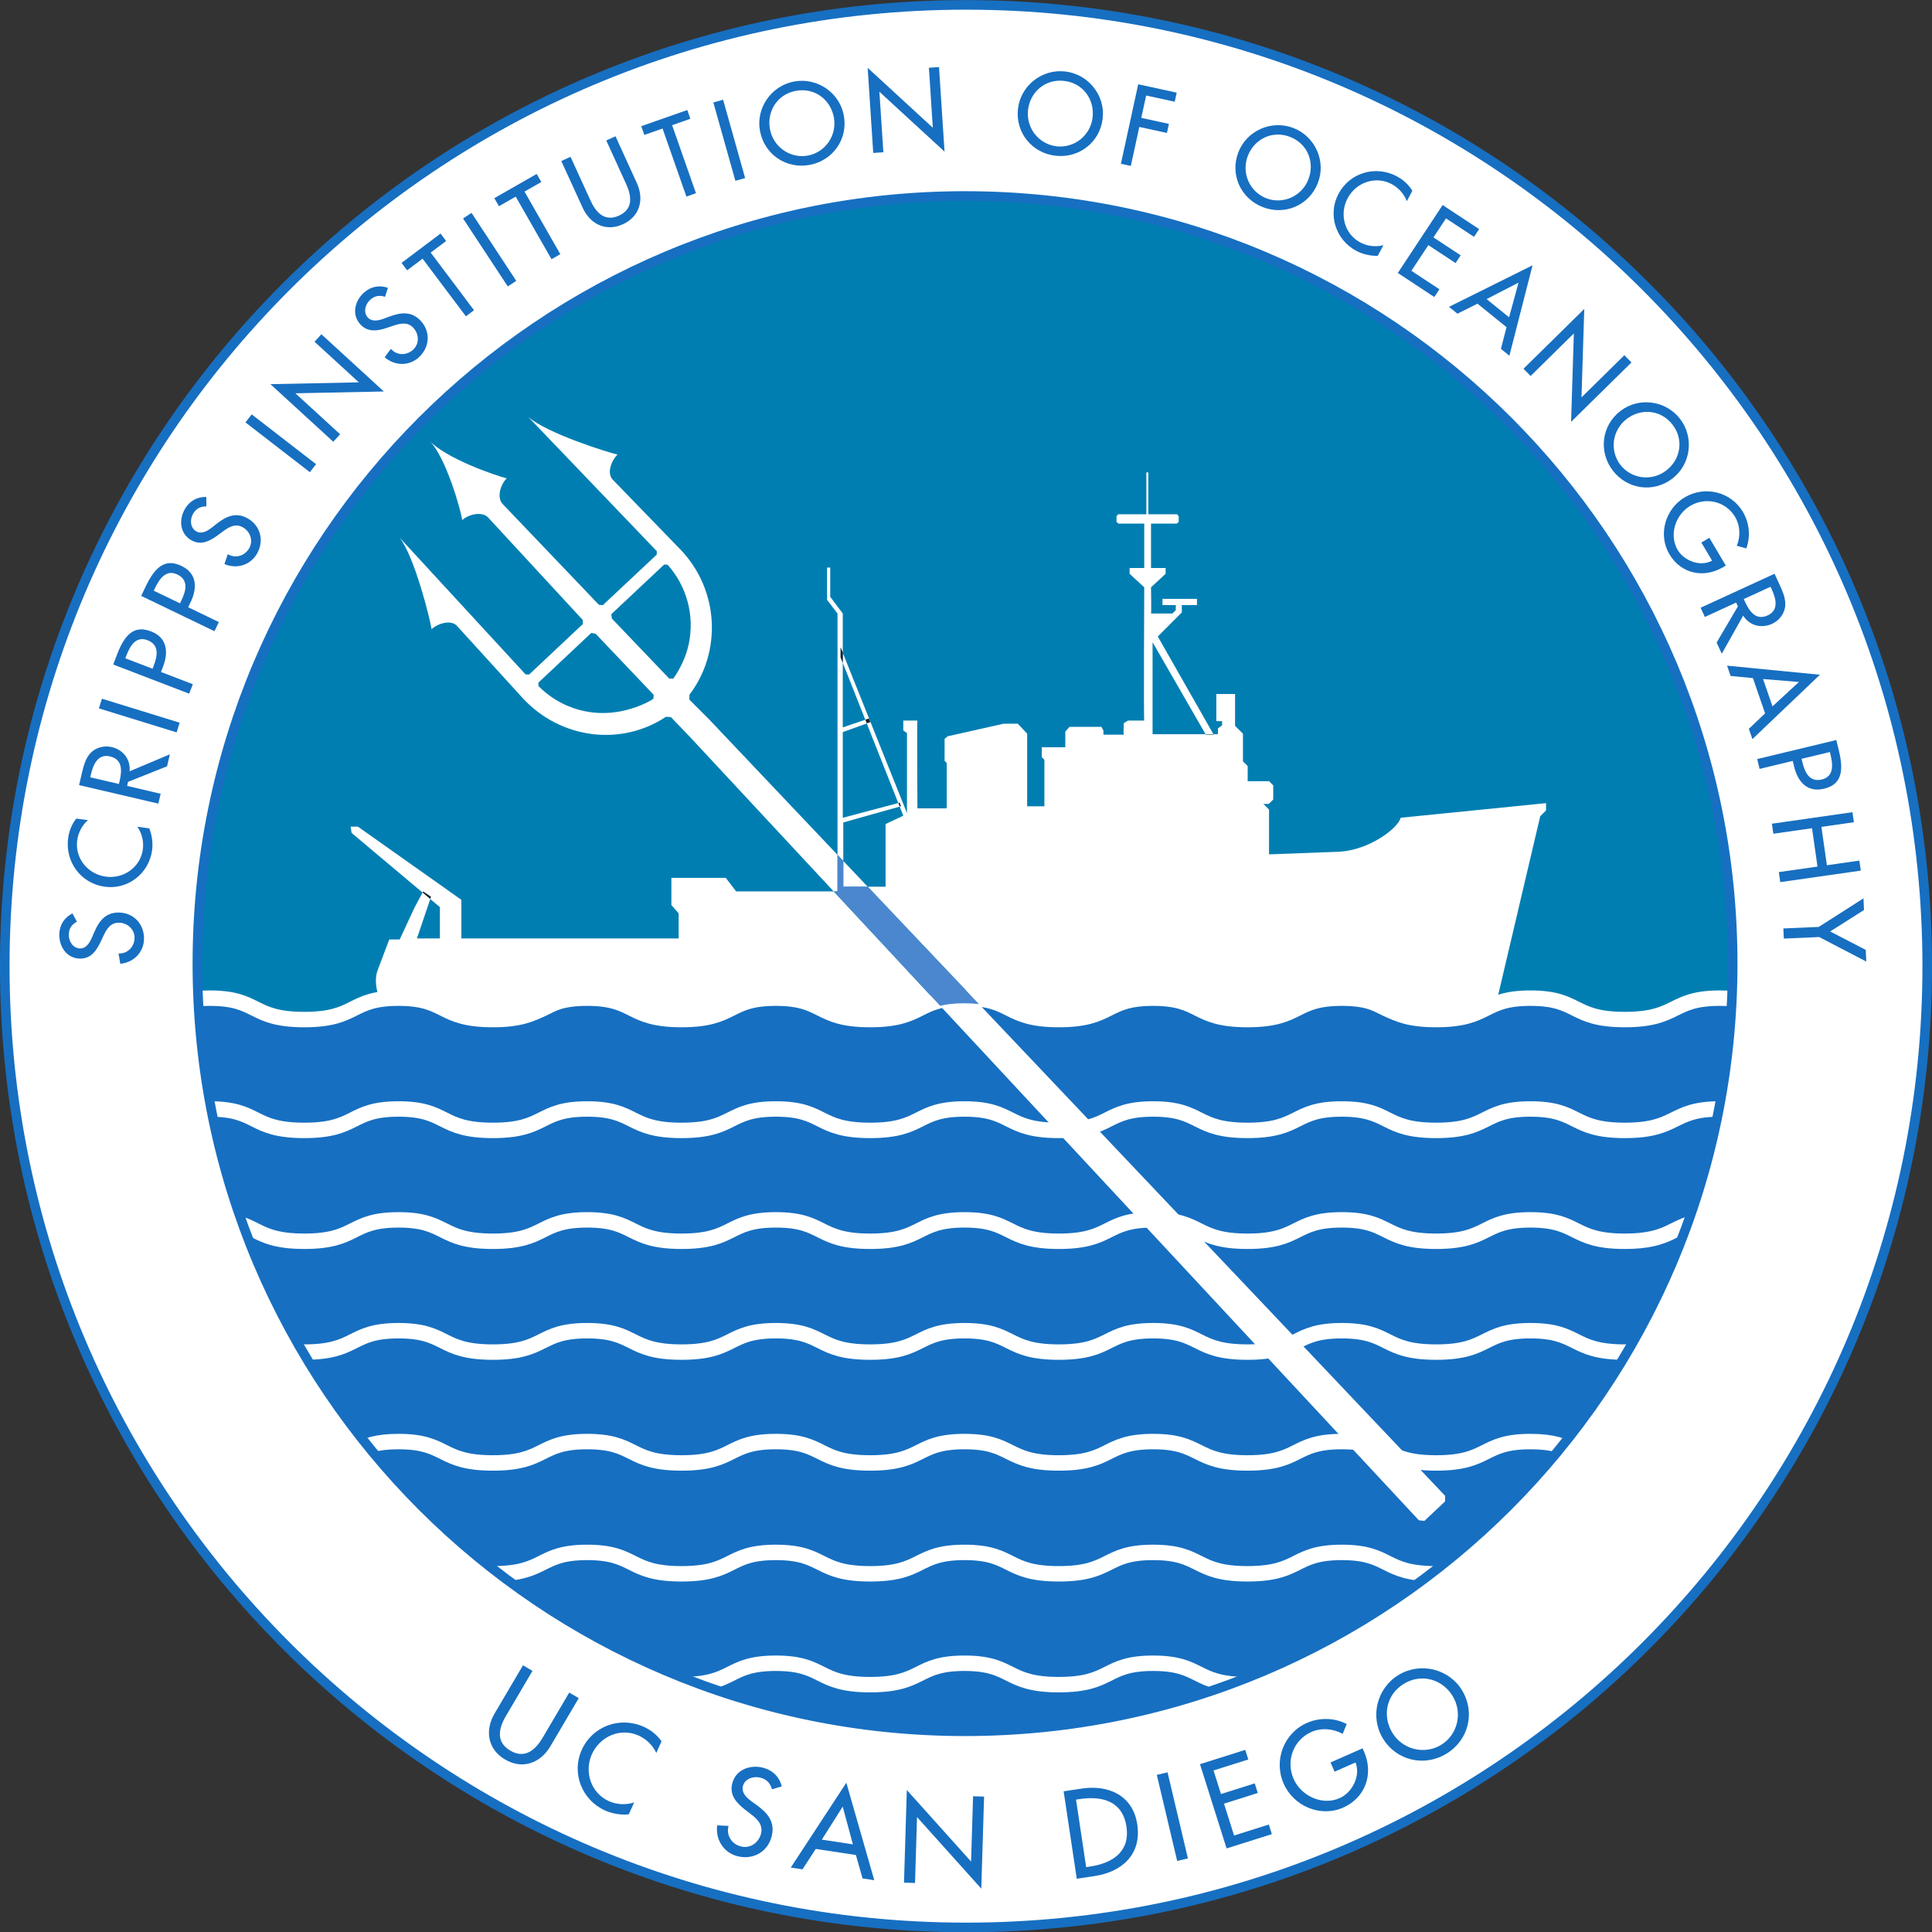 <?xml version="1.0" encoding="UTF-8" standalone="no"?>
<!-- Created with Inkscape (http://www.inkscape.org/) -->

<svg
   xmlns:dc="http://purl.org/dc/elements/1.1/"
   xmlns:cc="http://creativecommons.org/ns#"
   xmlns:rdf="http://www.w3.org/1999/02/22-rdf-syntax-ns#"
   xmlns:svg="http://www.w3.org/2000/svg"
   xmlns="http://www.w3.org/2000/svg"
   xmlns:sodipodi="http://sodipodi.sourceforge.net/DTD/sodipodi-0.dtd"
   xmlns:inkscape="http://www.inkscape.org/namespaces/inkscape"
   width="226.562"
   height="226.594"
   preserveAspectRatio="xMinYMin meet"
   viewBox="0 0 226.562 226.594"
   id="svg4786"
   version="1.1"
   inkscape:version="0.48.3.1 r9886"
   sodipodi:docname="sio_logo_color.svg">
  <rect x="0" y="0" width="226.562" height="226.594" fill="#333333" stroke="none"/>
  <defs
     id="defs4788" />
  <sodipodi:namedview
     id="base"
     pagecolor="#000000"
     bordercolor="#666666"
     borderopacity="1.0"
     inkscape:pageopacity="0"
     inkscape:pageshadow="2"
     inkscape:zoom="1.979899"
     inkscape:cx="113.28125"
     inkscape:cy="139.41549"
     inkscape:document-units="px"
     inkscape:current-layer="layer1"
     showgrid="false"
     inkscape:window-width="818"
     inkscape:window-height="720"
     inkscape:window-x="440"
     inkscape:window-y="118"
     inkscape:window-maximized="0"
     fit-margin-top="0"
     fit-margin-left="0"
     fit-margin-right="0"
     fit-margin-bottom="0" />
  <g
     inkscape:label="Layer 1"
     inkscape:groupmode="layer"
     id="layer1"
     transform="translate(-261.719,-419.062)">
    <path
       inkscape:connector-curvature="0"
       id="path3620"
       style="fill:#007eb2;fill-opacity:1;fill-rule:nonzero;stroke:none"
       d="m 297.392,538.624 c 6.311,0 5.276,-2.51 11.057,-2.51 5.782,0 4.753,2.51 11.065,2.51 6.305,0 5.282,-2.51 11.056,-2.51 5.786,0 4.761,2.51 11.068,2.51 6.311,0 5.28,-2.51 11.061,-2.51 5.779,0 4.749,2.51 11.059,2.51 6.312,0 5.282,-2.51 11.064,-2.51 5.779,0 4.75,2.51 11.062,2.51 6.311,0 5.285,-2.51 11.059,-2.51 5.781,0 4.761,2.51 11.062,2.51 6.31,0 5.28,-2.51 11.062,-2.51 5.777,0 4.753,2.51 11.062,2.51 6.315,0 5.289,-2.51 11.062,-2.51 5.781,0 4.756,2.51 11.062,2.51 6.316,0 5.353,-2.51 11.135,-2.51 1.114,0 1.978,0.091 2.69,0.243 0.054,-1.288 0.099,-2.576 0.099,-3.877 0,-51.353 -40.901,-92.986 -91.353,-92.986 -50.453,0 -91.351,41.634 -91.351,92.986 0,1.306 0.045,2.603 0.096,3.896 0.726,-0.164 1.601,-0.261 2.754,-0.261 5.782,0 4.755,2.51 11.066,2.51" />
    <path
       inkscape:connector-curvature="0"
       id="path3622"
       style="fill:#176fc1;fill-opacity:1;fill-rule:nonzero;stroke:none"
       d="m 463.391,536.114 c -5.782,0 -4.819,2.51 -11.135,2.51 -6.306,0 -5.281,-2.51 -11.062,-2.51 -5.774,0 -4.747,2.51 -11.062,2.51 -6.31,0 -5.285,-2.51 -11.062,-2.51 -5.782,0 -4.753,2.51 -11.062,2.51 -6.301,0 -5.281,-2.51 -11.062,-2.51 -5.774,0 -4.747,2.51 -11.059,2.51 -6.312,0 -5.284,-2.51 -11.062,-2.51 -5.781,0 -4.751,2.51 -11.064,2.51 -6.31,0 -5.28,-2.51 -11.059,-2.51 -5.781,0 -4.75,2.51 -11.061,2.51 -6.306,0 -5.281,-2.51 -11.068,-2.51 -5.774,0 -4.751,2.51 -11.056,2.51 -6.312,0 -5.282,-2.51 -11.065,-2.51 -5.781,0 -4.746,2.51 -11.057,2.51 -6.311,0 -5.284,-2.51 -11.066,-2.51 -1.153,0 -2.027,0.098 -2.754,0.261 2.007,49.546 42.086,89.093 91.255,89.093 49.174,0 89.257,-39.559 91.254,-89.111 -0.713,-0.151 -1.576,-0.243 -2.69,-0.243" />
    <path
       inkscape:connector-curvature="0"
       id="path3624"
       style="fill:none;stroke:#ffffff;stroke-width:1.811;stroke-linecap:butt;stroke-linejoin:miter;stroke-miterlimit:4;stroke-opacity:1;stroke-dasharray:none"
       d="m 463.391,536.114 c -5.782,0 -4.819,2.51 -11.135,2.51 -6.306,0 -5.281,-2.51 -11.062,-2.51 -5.774,0 -4.747,2.51 -11.062,2.51 -6.31,0 -5.285,-2.51 -11.062,-2.51 -5.782,0 -4.753,2.51 -11.062,2.51 -6.301,0 -5.281,-2.51 -11.062,-2.51 -5.774,0 -4.747,2.51 -11.059,2.51 -6.312,0 -5.284,-2.51 -11.062,-2.51 -5.781,0 -4.751,2.51 -11.064,2.51 -6.31,0 -5.28,-2.51 -11.059,-2.51 -5.781,0 -4.75,2.51 -11.061,2.51 -6.306,0 -5.281,-2.51 -11.068,-2.51 -5.774,0 -4.751,2.51 -11.056,2.51 -6.312,0 -5.282,-2.51 -11.065,-2.51 -5.781,0 -4.746,2.51 -11.057,2.51 -6.311,0 -5.284,-2.51 -11.066,-2.51 -1.153,0 -2.027,0.098 -2.754,0.261 2.007,49.546 42.086,89.093 91.255,89.093 49.174,0 89.257,-39.559 91.254,-89.111 -0.713,-0.151 -1.576,-0.243 -2.69,-0.243 z" />
    <path
       inkscape:connector-curvature="0"
       id="path3626"
       style="fill:none;stroke:#ffffff;stroke-width:1.81;stroke-linecap:butt;stroke-linejoin:miter;stroke-miterlimit:4;stroke-opacity:1;stroke-dasharray:none"
       d="m 465.009,549.19 c -0.475,-0.056 -1.012,-0.08 -1.617,-0.08 -5.782,0 -4.819,2.512 -11.135,2.512 -6.306,0 -5.281,-2.512 -11.062,-2.512 -5.774,0 -4.747,2.512 -11.062,2.512 -6.31,0 -5.285,-2.512 -11.062,-2.512 -5.782,0 -4.753,2.512 -11.062,2.512 -6.301,0 -5.281,-2.512 -11.062,-2.512 -5.774,0 -4.747,2.512 -11.059,2.512 -6.312,0 -5.284,-2.512 -11.062,-2.512 -5.781,0 -4.751,2.512 -11.064,2.512 -6.31,0 -5.28,-2.512 -11.059,-2.512 -5.781,0 -4.75,2.512 -11.061,2.512 -6.306,0 -5.281,-2.512 -11.068,-2.512 -5.774,0 -4.751,2.512 -11.056,2.512 -6.312,0 -5.282,-2.512 -11.065,-2.512 -5.781,0 -4.746,2.512 -11.057,2.512 -6.311,0 -5.284,-2.512 -11.066,-2.512 -0.584,0 -1.104,0.023 -1.565,0.07" />
    <path
       inkscape:connector-curvature="0"
       id="path3628"
       style="fill:none;stroke:#ffffff;stroke-width:1.81;stroke-linecap:butt;stroke-linejoin:miter;stroke-miterlimit:4;stroke-opacity:1;stroke-dasharray:none"
       d="m 461.377,562.238 c -3.639,0.502 -3.658,2.385 -9.121,2.385 -6.306,0 -5.281,-2.51 -11.062,-2.51 -5.774,0 -4.747,2.51 -11.062,2.51 -6.31,0 -5.285,-2.51 -11.062,-2.51 -5.782,0 -4.753,2.51 -11.062,2.51 -6.301,0 -5.281,-2.51 -11.062,-2.51 -5.774,0 -4.747,2.51 -11.059,2.51 -6.312,0 -5.284,-2.51 -11.062,-2.51 -5.781,0 -4.751,2.51 -11.064,2.51 -6.31,0 -5.28,-2.51 -11.059,-2.51 -5.781,0 -4.75,2.51 -11.061,2.51 -6.306,0 -5.281,-2.51 -11.068,-2.51 -5.774,0 -4.751,2.51 -11.056,2.51 -6.312,0 -5.282,-2.51 -11.065,-2.51 -5.781,0 -4.746,2.51 -11.057,2.51 -5.527,0 -5.428,-1.924 -9.189,-2.407" />
    <path
       inkscape:connector-curvature="0"
       id="path3630"
       style="fill:none;stroke:#ffffff;stroke-width:1.81;stroke-linecap:butt;stroke-linejoin:miter;stroke-miterlimit:4;stroke-opacity:1;stroke-dasharray:none"
       d="m 454.309,577.52 c -0.591,0.061 -1.269,0.1 -2.053,0.1 -6.306,0 -5.281,-2.509 -11.062,-2.509 -5.774,0 -4.747,2.509 -11.062,2.509 -6.31,0 -5.285,-2.509 -11.062,-2.509 -5.782,0 -4.753,2.509 -11.062,2.509 -6.301,0 -5.281,-2.509 -11.062,-2.509 -5.774,0 -4.747,2.509 -11.059,2.509 -6.312,0 -5.284,-2.509 -11.062,-2.509 -5.781,0 -4.751,2.509 -11.064,2.509 -6.31,0 -5.28,-2.509 -11.059,-2.509 -5.781,0 -4.75,2.509 -11.061,2.509 -6.306,0 -5.281,-2.509 -11.068,-2.509 -5.774,0 -4.751,2.509 -11.056,2.509 -6.312,0 -5.282,-2.509 -11.065,-2.509 -5.781,0 -4.746,2.509 -11.057,2.509 -0.789,0 -1.465,-0.039 -2.047,-0.1" />
    <path
       inkscape:connector-curvature="0"
       id="path3632"
       style="fill:none;stroke:#ffffff;stroke-width:1.81;stroke-linecap:butt;stroke-linejoin:miter;stroke-miterlimit:4;stroke-opacity:1;stroke-dasharray:none"
       d="m 446.259,589.228 c -1.166,-0.579 -2.375,-1.116 -5.065,-1.116 -5.774,0 -4.747,2.507 -11.062,2.507 -6.31,0 -5.285,-2.507 -11.062,-2.507 -5.782,0 -4.753,2.507 -11.062,2.507 -6.301,0 -5.281,-2.507 -11.062,-2.507 -5.774,0 -4.747,2.507 -11.059,2.507 -6.312,0 -5.284,-2.507 -11.062,-2.507 -5.781,0 -4.751,2.507 -11.064,2.507 -6.31,0 -5.28,-2.507 -11.059,-2.507 -5.781,0 -4.75,2.507 -11.061,2.507 -6.306,0 -5.281,-2.507 -11.068,-2.507 -5.774,0 -4.751,2.507 -11.056,2.507 -6.312,0 -5.282,-2.507 -11.065,-2.507 -2.607,0 -3.83,0.507 -4.956,1.071" />
    <path
       inkscape:connector-curvature="0"
       id="path3634"
       style="fill:none;stroke:#ffffff;stroke-width:1.81;stroke-linecap:butt;stroke-linejoin:miter;stroke-miterlimit:4;stroke-opacity:1;stroke-dasharray:none"
       d="m 431.889,603.544 c -0.511,0.043 -1.095,0.075 -1.758,0.075 -6.31,0 -5.285,-2.51 -11.062,-2.51 -5.782,0 -4.753,2.51 -11.062,2.51 -6.301,0 -5.281,-2.51 -11.062,-2.51 -5.774,0 -4.747,2.51 -11.059,2.51 -6.312,0 -5.284,-2.51 -11.062,-2.51 -5.781,0 -4.751,2.51 -11.064,2.51 -6.31,0 -5.28,-2.51 -11.059,-2.51 -5.781,0 -4.75,2.51 -11.061,2.51 -6.306,0 -5.281,-2.51 -11.068,-2.51 -5.774,0 -4.751,2.51 -11.056,2.51 -0.606,0 -1.145,-0.021 -1.633,-0.066" />
    <path
       inkscape:connector-curvature="0"
       id="path3636"
       style="fill:none;stroke:#ffffff;stroke-width:1.81;stroke-linecap:butt;stroke-linejoin:miter;stroke-miterlimit:4;stroke-opacity:1;stroke-dasharray:none"
       d="m 409.764,616.544 c -0.52,0.043 -1.094,0.074 -1.758,0.074 -6.301,0 -5.281,-2.51 -11.062,-2.51 -5.774,0 -4.747,2.51 -11.059,2.51 -6.312,0 -5.284,-2.51 -11.062,-2.51 -5.781,0 -4.751,2.51 -11.064,2.51 -6.31,0 -5.28,-2.51 -11.059,-2.51 -5.781,0 -4.75,2.51 -11.061,2.51 -0.448,0 -0.87,-0.007 -1.25,-0.04" />
    <path
       inkscape:connector-curvature="0"
       id="path3638"
       style="fill:#231f20;fill-opacity:1;fill-rule:nonzero;stroke:none"
       d="m 403.127,505.218 0.922,0 -0.031,-0.055 -0.922,0 0.031,0.055" />
    <path
       inkscape:connector-curvature="0"
       id="path3640"
       style="fill:#231f20;fill-opacity:1;fill-rule:nonzero;stroke:none"
       d="m 312.266,524.213 -0.924,-0.615 -0.07,0.134 0.901,0.757 0.092,-0.276" />
    <path
       inkscape:connector-curvature="0"
       id="path3642"
       style="fill:#ffffff;fill-opacity:1;fill-rule:nonzero;stroke:none"
       d="m 348.048,523.598 -1.222,-1.593 -6.375,0 0,3.187 0.851,0.976 0,2.945 -25.48,0 0,-4.531 -12.133,-8.583 -0.856,0 0.117,0.738 8.322,6.995 0.07,-0.134 0.924,0.615 -0.092,0.276 1.13,0.949 0,3.675 -2.692,0 1.562,-4.624 -0.901,-0.757 -0.914,1.701 -1.77,3.801 -1.222,0 -1.347,3.56 c -0.502,1.284 -0.102,3.245 0.797,4.241 0.748,-0.176 1.708,-0.32 2.938,-0.32 5.669,0 4.659,2.456 10.845,2.456 6.184,0 5.18,-2.456 10.842,-2.456 5.673,0 4.665,2.456 10.849,2.456 6.186,0 5.176,-2.456 10.845,-2.456 5.665,0 4.655,2.456 10.842,2.456 4.859,0 5.289,-1.509 7.987,-2.161 l -12.479,-13.413 -11.439,0" />
    <path
       inkscape:connector-curvature="0"
       id="path3644"
       style="fill:#231f20;fill-opacity:1;fill-rule:nonzero;stroke:none"
       d="m 363.791,503.747 -0.179,-0.43 -0.42,0.144 0.175,0.44 0.424,-0.154" />
    <path
       inkscape:connector-curvature="0"
       id="path3646"
       style="fill:#231f20;fill-opacity:1;fill-rule:nonzero;stroke:none"
       d="m 367.348,513.617 c 0.058,0 -0.122,-0.43 -0.122,-0.43 l -0.164,0.045 0.165,0.417 c 0.069,-0.02 0.117,-0.033 0.121,-0.033" />
    <path
       inkscape:connector-curvature="0"
       id="path3648"
       style="fill:#ffffff;fill-opacity:1;fill-rule:nonzero;stroke:none"
       d="m 425.979,514.962 c -0.364,1.288 -3.735,3.792 -7.219,3.982 l -8.223,0.307 0,-5.256 -0.659,-0.659 0.631,0 0.52,-0.515 0,-1.661 -0.487,-0.487 -2.51,0 0,-1.775 -0.554,-0.55 0,-3.251 -0.924,-0.911 0,-3.735 -2.2,0 0,3.174 0.677,0 0,0.491 -0.489,0.366 0,0.681 -0.525,0 0.031,0.055 -0.922,0 -0.031,-0.055 -6.216,0 0,-10.789 6.216,10.789 0.922,0 -6.524,-11.457 2.816,-2.825 0,-0.858 1.776,0 0,-0.735 -4.043,0 0,0.735 1.56,0 0,0.584 -0.396,0.4 -2.509,0 c 0.056,0 0,-3.071 0,-3.071 l 1.714,-1.586 0,-0.676 -1.714,0 0,-5.207 3,0 0.246,-0.186 0,-0.671 -0.188,-0.241 -3.371,0 0,-4.905 -0.237,0 0,4.905 -3.312,0 -0.186,0.241 0,0.671 0.247,0.186 3.005,0 0,5.207 -1.714,0 0,0.676 1.714,1.586 c 0,0 -0.071,15.627 0,15.627 0.061,0 -1.903,0 -1.903,0 l -0.497,0.307 c 0,0 -0.051,1.347 0,1.347 0.076,0 -2.385,0 -2.385,0 l 0,-0.487 -0.234,-0.43 -3.744,0 -0.492,0.55 0,1.84 -2.759,0 0,1.165 0.307,0.307 0,5.454 -2.022,0 0,-8.52 -1.099,-1.165 -1.657,0 -6.553,1.472 -0.374,0.307 0,2.571 0.247,0.246 0,5.33 -3.433,0 c 0,0 -0.061,-10.296 0,-10.296 0.061,0 -1.656,0 -1.656,0 l 0,1.167 0.43,0.3 0,9.383 -7.531,-18.799 0,1.171 2.643,6.675 0.42,-0.144 0.179,0.43 -0.424,0.154 3.694,9.331 0.164,-0.045 c 0,0 0.18,0.43 0.122,0.43 -0.004,0 -0.052,0.013 -0.121,0.033 l 0.425,1.071 -2.08,0.979 0,7.348 -2.095,0 13.043,13.76 c 3.824,0.44 3.672,2.364 9.15,2.364 6.188,0 5.181,-2.456 10.841,-2.456 5.669,0 4.668,2.456 10.846,2.456 6.186,0 5.176,-2.456 10.845,-2.456 5.665,0 4.657,2.456 10.848,2.456 4.911,0 5.295,-1.56 8.075,-2.203 l 5.218,-22.187 0.681,-0.676 0,-0.858 -17.044,1.714" />
    <path
       inkscape:connector-curvature="0"
       id="path3650"
       style="fill:#ffffff;fill-opacity:1;fill-rule:nonzero;stroke:none"
       d="m 360.611,515.512 c 0,0 5.734,-1.626 6.615,-1.863 l -0.165,-0.417 -6.511,1.73 0,-10.051 2.817,-1.01 -0.175,-0.44 -2.643,0.901 0,-7.576 -0.251,-0.631 0,-1.165 0.251,0.625 0,-4.607 -1.472,-1.96 0,-3.433 -0.369,0 0,3.794 1.225,1.599 0,28.304 0.677,0.715 0,-4.514" />
    <path
       inkscape:connector-curvature="0"
       id="path3652"
       style="fill:#231f20;fill-opacity:1;fill-rule:nonzero;stroke:none"
       d="m 360.299,496.154 0.251,0.631 0,-1.171 -0.251,-0.625 0,1.165" />
    <path
       inkscape:connector-curvature="0"
       id="path3654"
       style="fill:#ffffff;fill-opacity:1;fill-rule:nonzero;stroke:none"
       d="m 360.611,523.048 2.865,0 -2.865,-3.022 0,3.022" />
    <path
       inkscape:connector-curvature="0"
       id="path3656"
       style="fill:#ffffff;fill-opacity:1;fill-rule:nonzero;stroke:none"
       d="m 340.679,498.634 -0.476,0.008 -6.732,-7.044 -0.069,-0.507 6.213,-5.835 0.396,0.036 c 2.188,2.441 3.21,5.886 2.469,9.336 -0.325,1.476 -0.999,2.881 -1.8,4.006 z m -2.341,2.388 c -1.169,0.733 -2.805,1.314 -4.311,1.534 -3.482,0.536 -6.86,-0.701 -9.162,-3.04 l -0.01,-0.4 6.205,-5.835 0.514,0.107 6.801,7.155 -0.036,0.479 z m 21.596,18.289 -15.111,-15.943 -2.259,-2.256 0.005,-0.581 c 3.804,-5 3.481,-12.196 -0.954,-16.921 l -8.04,-8.297 c -0.721,-0.743 -0.176,-2.231 0.56,-2.947 -1.111,-0.236 -8.351,-2.514 -10.491,-4.431 l 15.099,15.762 -0.013,0.407 -6.324,5.93 -0.46,-0.054 -11.277,-11.809 c -0.72,-0.735 -0.266,-2.303 0.474,-3.018 -1.113,-0.245 -7.275,-2.354 -9.144,-4.505 2.038,1.998 3.761,8.274 3.926,9.4 0.765,-0.694 2.351,-1.05 3.051,-0.284 l 11.079,11.998 0.02,0.474 -6.308,5.928 -0.416,-0.018 -14.784,-16.052 c 1.781,2.254 3.594,9.61 3.763,10.75 0.765,-0.694 2.286,-1.143 2.975,-0.385 l 7.779,8.544 c 4.434,4.732 11.496,5.599 16.726,2.118 l 0.585,0.036 2.206,2.295 16.885,18.148 0.448,0 0,-4.287" />
    <path
       inkscape:connector-curvature="0"
       id="path3658"
       style="fill:#ffffff;fill-opacity:1;fill-rule:nonzero;stroke:none"
       d="m 371.965,537.01 56.136,60.33 0.649,0.077 2.441,-2.295 -0.016,-0.659 -54.656,-57.656 c -0.492,-0.056 -1.048,-0.092 -1.696,-0.092 -1.218,0 -2.118,0.117 -2.857,0.295" />
    <path
       inkscape:connector-curvature="0"
       id="path3660"
       style="fill:#4b87ce;fill-opacity:1;fill-rule:nonzero;stroke:none"
       d="m 360.611,523.048 0,-3.022 -0.677,-0.715 0,4.287 -0.448,0 12.479,13.413 c 0.74,-0.178 1.64,-0.295 2.857,-0.295 0.649,0 1.204,0.036 1.696,0.092 l -13.043,-13.76 -2.865,0" />
    <path
       inkscape:connector-curvature="0"
       id="path3662"
       style="fill:#ffffff;fill-opacity:1;fill-rule:nonzero;stroke:none"
       d="m 374.881,622.084 c -49.718,0 -90.015,-40.308 -90.015,-90.02 0,-49.719 40.297,-90.018 90.015,-90.018 49.719,0 90.026,40.299 90.026,90.018 0,49.712 -40.307,90.02 -90.026,90.02 z m 0.131,-202.449 c -62.259,0 -112.735,50.471 -112.735,112.734 0,62.249 50.476,112.72 112.735,112.72 62.254,0 112.71,-50.471 112.71,-112.72 0,-62.262 -50.456,-112.734 -112.71,-112.734" />
    <path
       inkscape:connector-curvature="0"
       id="path3664"
       style="fill:none;stroke:#176fc1;stroke-width:1.125;stroke-linecap:butt;stroke-linejoin:miter;stroke-miterlimit:4;stroke-opacity:1;stroke-dasharray:none"
       d="m 374.881,622.084 c -49.718,0 -90.015,-40.308 -90.015,-90.02 0,-49.719 40.297,-90.018 90.015,-90.018 49.719,0 90.026,40.299 90.026,90.018 0,49.712 -40.307,90.02 -90.026,90.02 z m 0.131,-202.449 c -62.259,0 -112.735,50.471 -112.735,112.734 0,62.249 50.476,112.72 112.735,112.72 62.254,0 112.71,-50.471 112.71,-112.72 0,-62.262 -50.456,-112.734 -112.71,-112.734 z" />
    <path
       inkscape:connector-curvature="0"
       id="path3666"
       style="fill:#176fc1;fill-opacity:1;fill-rule:nonzero;stroke:none"
       d="m 270.743,527.145 c -0.608,0.33 -0.927,0.775 -0.955,1.497 -0.028,0.757 0.459,1.612 1.294,1.643 0.746,0.027 1.166,-0.692 1.415,-1.276 l 0.292,-0.674 c 0.581,-1.333 1.364,-2.317 2.959,-2.257 1.732,0.065 2.922,1.451 2.857,3.157 -0.058,1.544 -1.24,2.703 -2.779,2.849 l -0.207,-1.211 c 1.049,0.051 1.839,-0.755 1.877,-1.78 0.039,-1.024 -0.794,-1.79 -1.792,-1.828 -1.026,-0.038 -1.499,0.768 -1.87,1.578 l -0.304,0.646 c -0.509,1.071 -1.165,2.034 -2.494,1.984 -1.542,-0.058 -2.414,-1.458 -2.36,-2.899 0.039,-1.062 0.59,-1.915 1.532,-2.4 l 0.534,0.971" />
    <path
       inkscape:connector-curvature="0"
       id="path3668"
       style="fill:#176fc1;fill-opacity:1;fill-rule:nonzero;stroke:none"
       d="m 272.034,515.238 c -0.693,0.596 -1.144,1.481 -1.262,2.371 -0.285,2.12 1.266,3.975 3.361,4.256 2.07,0.279 4.054,-1.09 4.338,-3.198 0.124,-0.929 -0.107,-1.866 -0.64,-2.652 l 1.391,0.188 c 0.33,0.785 0.444,1.744 0.333,2.572 -0.362,2.696 -2.806,4.641 -5.541,4.274 -2.797,-0.375 -4.679,-2.913 -4.305,-5.697 0.111,-0.829 0.425,-1.641 0.959,-2.297 l 1.367,0.184" />
    <path
       inkscape:connector-curvature="0"
       id="path3670"
       style="fill:#176fc1;fill-opacity:1;fill-rule:nonzero;stroke:none"
       d="m 276.91,509.509 c 0.154,-1.38 -0.749,-2.526 -2.08,-2.837 -0.886,-0.207 -1.866,0.031 -2.502,0.701 -0.593,0.642 -0.812,1.526 -1.005,2.353 l -0.329,1.405 9.293,2.17 0.271,-1.157 -3.931,-0.919 0.111,-0.481 4.571,-1.817 0.329,-1.405 -4.728,1.989 z m -4.61,0.705 0.072,-0.309 c 0.268,-1.146 0.799,-2.478 2.252,-2.138 1.48,0.345 1.403,1.679 1.126,2.862 l -0.087,0.369 -3.364,-0.785" />
    <path
       inkscape:connector-curvature="0"
       id="path3672"
       style="fill:#176fc1;fill-opacity:1;fill-rule:nonzero;stroke:none"
       d="m 282.786,503.812 -0.352,1.137 -9.116,-2.816 0.35,-1.136 9.119,2.815" />
    <path
       inkscape:connector-curvature="0"
       id="path3674"
       style="fill:#176fc1;fill-opacity:1;fill-rule:nonzero;stroke:none"
       d="m 280.6,497.864 0.244,-0.639 c 0.649,-1.69 0.476,-3.396 -1.403,-4.116 -1.63,-0.626 -2.901,-0.138 -3.954,2.603 l -0.49,1.278 8.909,3.419 0.426,-1.111 -3.732,-1.433 z m -4.184,-1.605 0.114,-0.296 c 0.421,-1.099 1.095,-2.359 2.489,-1.824 1.419,0.545 1.16,1.855 0.724,2.989 l -0.136,0.355 -3.19,-1.224" />
    <path
       inkscape:connector-curvature="0"
       id="path3676"
       style="fill:#176fc1;fill-opacity:1;fill-rule:nonzero;stroke:none"
       d="m 283.784,490.274 0.296,-0.615 c 0.785,-1.63 0.754,-3.346 -1.059,-4.219 -1.574,-0.757 -2.88,-0.378 -4.155,2.269 l -0.594,1.231 8.596,4.143 0.516,-1.073 -3.601,-1.736 z m -4.037,-1.944 0.138,-0.285 c 0.511,-1.06 1.286,-2.26 2.631,-1.613 1.369,0.66 1.002,1.944 0.475,3.039 l -0.165,0.341 -3.079,-1.482" />
    <path
       inkscape:connector-curvature="0"
       id="path3678"
       style="fill:#176fc1;fill-opacity:1;fill-rule:nonzero;stroke:none"
       d="m 285.92,478.445 c -0.694,10e-4 -1.188,0.24 -1.555,0.861 -0.385,0.652 -0.364,1.636 0.356,2.061 0.641,0.38 1.354,-0.052 1.853,-0.449 l 0.576,-0.453 c 1.146,-0.895 2.305,-1.387 3.676,-0.575 1.494,0.882 1.879,2.669 1.009,4.139 -0.785,1.329 -2.377,1.785 -3.799,1.18 l 0.394,-1.164 c 0.897,0.545 1.976,0.212 2.498,-0.67 0.522,-0.882 0.155,-1.952 -0.705,-2.461 -0.882,-0.522 -1.684,-0.039 -2.396,0.496 l -0.574,0.424 c -0.958,0.699 -1.994,1.234 -3.138,0.557 -1.329,-0.786 -1.429,-2.434 -0.694,-3.676 0.54,-0.914 1.431,-1.403 2.491,-1.379 l 0.007,1.107" />
    <path
       inkscape:connector-curvature="0"
       id="path3680"
       style="fill:#176fc1;fill-opacity:1;fill-rule:nonzero;stroke:none"
       d="m 298.783,473.495 -0.728,0.94 -7.549,-5.838 0.728,-0.941 7.549,5.839" />
    <path
       inkscape:connector-curvature="0"
       id="path3682"
       style="fill:#176fc1;fill-opacity:1;fill-rule:nonzero;stroke:none"
       d="m 293.428,464.112 10.373,-0.212 -5.197,-4.763 0.804,-0.876 7.326,6.71 -10.374,0.212 5.245,4.805 -0.804,0.877 -7.372,-6.754" />
    <path
       inkscape:connector-curvature="0"
       id="path3684"
       style="fill:#176fc1;fill-opacity:1;fill-rule:nonzero;stroke:none"
       d="m 306.875,453.868 c -0.659,-0.21 -1.202,-0.134 -1.74,0.346 -0.568,0.504 -0.848,1.448 -0.294,2.071 0.496,0.557 1.305,0.364 1.903,0.139 l 0.688,-0.255 c 1.364,-0.502 2.618,-0.616 3.676,0.575 1.153,1.296 0.973,3.114 -0.304,4.25 -1.154,1.025 -2.809,0.973 -3.979,-0.037 l 0.731,-0.989 c 0.689,0.794 1.816,0.807 2.584,0.126 0.766,-0.681 0.743,-1.811 0.079,-2.56 -0.681,-0.765 -1.59,-0.55 -2.431,-0.259 l -0.677,0.229 c -1.125,0.372 -2.275,0.565 -3.158,-0.429 -1.026,-1.154 -0.618,-2.752 0.461,-3.711 0.794,-0.705 1.791,-0.899 2.794,-0.551 l -0.333,1.055" />
    <path
       inkscape:connector-curvature="0"
       id="path3686"
       style="fill:#176fc1;fill-opacity:1;fill-rule:nonzero;stroke:none"
       d="m 317.306,455.442 -0.951,0.715 -5.08,-6.758 -1.811,1.361 -0.655,-0.869 4.572,-3.439 0.655,0.87 -1.81,1.361 5.08,6.758" />
    <path
       inkscape:connector-curvature="0"
       id="path3688"
       style="fill:#176fc1;fill-opacity:1;fill-rule:nonzero;stroke:none"
       d="m 322.261,451.998 -0.994,0.655 -5.246,-7.971 0.994,-0.655 5.246,7.971" />
    <path
       inkscape:connector-curvature="0"
       id="path3690"
       style="fill:#176fc1;fill-opacity:1;fill-rule:nonzero;stroke:none"
       d="m 327.425,448.869 -1.032,0.591 -4.197,-7.339 -1.966,1.124 -0.541,-0.944 4.966,-2.84 0.541,0.945 -1.968,1.124 4.197,7.339" />
    <path
       inkscape:connector-curvature="0"
       id="path3692"
       style="fill:#176fc1;fill-opacity:1;fill-rule:nonzero;stroke:none"
       d="m 328.625,437.453 2.34,5.122 c 0.646,1.416 1.673,2.534 3.342,1.771 1.669,-0.762 1.495,-2.269 0.848,-3.685 l -2.34,-5.124 1.083,-0.494 2.507,5.491 c 0.873,1.911 0.355,3.914 -1.635,4.825 -1.992,0.909 -3.846,-0.011 -4.719,-1.923 l -2.509,-5.491 1.083,-0.494" />
    <path
       inkscape:connector-curvature="0"
       id="path3694"
       style="fill:#176fc1;fill-opacity:1;fill-rule:nonzero;stroke:none"
       d="m 343.335,441.722 -1.123,0.393 -2.797,-7.978 -2.138,0.75 -0.361,-1.028 5.4,-1.893 0.36,1.026 -2.139,0.75 2.797,7.979" />
    <path
       inkscape:connector-curvature="0"
       id="path3696"
       style="fill:#176fc1;fill-opacity:1;fill-rule:nonzero;stroke:none"
       d="m 349.1,439.943 -1.145,0.323 -2.584,-9.188 1.145,-0.321 2.584,9.186" />
    <path
       inkscape:connector-curvature="0"
       id="path3698"
       style="fill:#176fc1;fill-opacity:1;fill-rule:nonzero;stroke:none"
       d="m 354.831,428.623 c -2.685,0.507 -4.495,3.13 -3.986,5.816 0.526,2.785 3.125,4.471 5.836,3.958 2.711,-0.512 4.514,-3.03 3.987,-5.816 -0.509,-2.685 -3.15,-4.465 -5.838,-3.958 z m 1.643,8.68 c -2.026,0.384 -4.055,-0.945 -4.46,-3.085 -0.391,-2.065 0.825,-4.085 3.025,-4.501 2.201,-0.416 4.07,1.021 4.461,3.085 0.404,2.14 -0.999,4.117 -3.026,4.501" />
    <path
       inkscape:connector-curvature="0"
       id="path3700"
       style="fill:#176fc1;fill-opacity:1;fill-rule:nonzero;stroke:none"
       d="m 363.471,427.019 7.638,7.022 -0.459,-7.035 1.186,-0.076 0.647,9.912 -7.638,-7.021 0.464,7.098 -1.188,0.077 -0.651,-9.977" />
    <path
       inkscape:connector-curvature="0"
       id="path3702"
       style="fill:#176fc1;fill-opacity:1;fill-rule:nonzero;stroke:none"
       d="m 386.619,427.442 c -2.717,-0.305 -5.219,1.667 -5.524,4.384 -0.316,2.817 1.67,5.192 4.412,5.501 2.743,0.307 5.207,-1.567 5.522,-4.385 0.306,-2.716 -1.695,-5.195 -4.411,-5.5 z m -0.988,8.777 c -2.05,-0.23 -3.598,-2.098 -3.354,-4.261 0.235,-2.087 1.99,-3.661 4.218,-3.41 2.225,0.25 3.589,2.174 3.354,4.261 -0.242,2.163 -2.166,3.641 -4.218,3.41" />
    <path
       inkscape:connector-curvature="0"
       id="path3704"
       style="fill:#176fc1;fill-opacity:1;fill-rule:nonzero;stroke:none"
       d="m 396.126,430.264 -0.571,2.621 3.24,0.705 -0.231,1.062 -3.24,-0.704 -0.995,4.575 -1.164,-0.253 2.03,-9.325 4.514,0.983 -0.233,1.064 -3.35,-0.729" />
    <path
       inkscape:connector-curvature="0"
       id="path3706"
       style="fill:#176fc1;fill-opacity:1;fill-rule:nonzero;stroke:none"
       d="m 413.423,434.084 c -2.546,-1 -5.473,0.256 -6.473,2.8 -1.036,2.64 0.266,5.45 2.833,6.459 2.569,1.009 5.436,-0.163 6.473,-2.801 1,-2.545 -0.289,-5.457 -2.833,-6.457 z m -3.231,8.221 c -1.921,-0.754 -2.93,-2.959 -2.134,-4.985 0.767,-1.955 2.871,-3.019 4.956,-2.2 2.085,0.82 2.902,3.031 2.134,4.986 -0.795,2.026 -3.036,2.954 -4.956,2.199" />
    <path
       inkscape:connector-curvature="0"
       id="path3708"
       style="fill:#176fc1;fill-opacity:1;fill-rule:nonzero;stroke:none"
       d="m 426.694,442.657 c -0.318,-0.858 -0.99,-1.589 -1.784,-2.01 -1.889,-1.004 -4.168,-0.196 -5.16,1.67 -0.981,1.844 -0.389,4.18 1.488,5.179 0.828,0.439 1.788,0.549 2.71,0.324 l -0.66,1.24 c -0.85,0.035 -1.79,-0.194 -2.526,-0.585 -2.402,-1.278 -3.376,-4.246 -2.079,-6.683 1.325,-2.493 4.359,-3.373 6.839,-2.053 0.738,0.393 1.393,0.969 1.82,1.699 l -0.647,1.219" />
    <path
       inkscape:connector-curvature="0"
       id="path3710"
       style="fill:#176fc1;fill-opacity:1;fill-rule:nonzero;stroke:none"
       d="m 430.895,443.107 4.279,2.822 -0.6,0.909 -3.285,-2.167 -1.47,2.229 3.189,2.105 -0.599,0.907 -3.19,-2.104 -1.988,3.01 3.286,2.167 -0.6,0.909 -4.277,-2.822 5.255,-7.965" />
    <path
       inkscape:connector-curvature="0"
       id="path3712"
       style="fill:#176fc1;fill-opacity:1;fill-rule:nonzero;stroke:none"
       d="m 438.386,457.427 -0.657,2.544 0.994,0.804 2.714,-10.6 -9.799,4.87 0.994,0.804 2.351,-1.175 3.404,2.754 z m 0.3,-1.157 -2.636,-2.132 3.746,-1.935 -1.11,4.067" />
    <path
       inkscape:connector-curvature="0"
       id="path3714"
       style="fill:#176fc1;fill-opacity:1;fill-rule:nonzero;stroke:none"
       d="m 447.502,455.292 -0.324,10.37 5.025,-4.945 0.834,0.849 -7.08,6.969 0.324,-10.37 -5.07,4.989 -0.834,-0.849 7.125,-7.013" />
    <path
       inkscape:connector-curvature="0"
       id="path3716"
       style="fill:#176fc1;fill-opacity:1;fill-rule:nonzero;stroke:none"
       d="m 458.736,468.183 c -1.667,-2.167 -4.825,-2.596 -6.99,-0.927 -2.248,1.729 -2.575,4.809 -0.891,6.995 1.683,2.186 4.744,2.656 6.991,0.926 2.165,-1.667 2.558,-4.829 0.89,-6.994 z m -6.999,5.389 c -1.26,-1.635 -0.991,-4.045 0.734,-5.374 1.665,-1.281 4.016,-1.111 5.383,0.664 1.366,1.774 0.931,4.091 -0.734,5.372 -1.725,1.329 -4.124,0.973 -5.383,-0.662" />
    <path
       inkscape:connector-curvature="0"
       id="path3718"
       style="fill:#176fc1;fill-opacity:1;fill-rule:nonzero;stroke:none"
       d="m 464.1,485.384 -0.328,0.195 c -2.254,1.335 -4.928,0.771 -6.287,-1.526 -1.361,-2.299 -0.476,-5.324 1.799,-6.671 2.364,-1.4 5.424,-0.654 6.824,1.709 0.754,1.275 0.925,2.88 0.39,4.285 l -1.111,-0.312 c 0.458,-1.065 0.404,-2.373 -0.19,-3.374 -1.09,-1.84 -3.434,-2.394 -5.272,-1.304 -1.721,1.019 -2.516,3.402 -1.464,5.178 0.754,1.274 2.667,1.995 4.031,1.244 l -1.258,-2.123 0.938,-0.555 1.929,3.255" />
    <path
       inkscape:connector-curvature="0"
       id="path3720"
       style="fill:#176fc1;fill-opacity:1;fill-rule:nonzero;stroke:none"
       d="m 466.14,491.254 c 0.726,1.185 2.141,1.536 3.384,0.965 0.828,-0.381 1.454,-1.17 1.546,-2.091 0.072,-0.869 -0.296,-1.702 -0.651,-2.473 l -0.603,-1.31 -8.67,3.987 0.499,1.081 3.666,-1.688 0.206,0.448 -2.493,4.241 0.604,1.31 2.511,-4.471 z m 3.208,-3.384 0.133,0.286 c 0.492,1.07 0.889,2.447 -0.468,3.071 -1.38,0.635 -2.138,-0.465 -2.645,-1.57 l -0.159,-0.344 3.139,-1.444" />
    <path
       inkscape:connector-curvature="0"
       id="path3722"
       style="fill:#176fc1;fill-opacity:1;fill-rule:nonzero;stroke:none"
       d="m 468.709,502.72 -1.906,1.81 0.417,1.208 7.919,-7.551 -10.89,-1.064 0.416,1.209 2.615,0.249 1.429,4.14 z m 0.868,-0.821 -1.105,-3.206 4.202,0.344 -3.098,2.862" />
    <path
       inkscape:connector-curvature="0"
       id="path3724"
       style="fill:#176fc1;fill-opacity:1;fill-rule:nonzero;stroke:none"
       d="m 472.985,508.047 0.087,0.369 c 0.285,1.181 0.815,2.408 2.29,2.054 1.452,-0.351 1.292,-1.77 1.019,-2.914 l -0.075,-0.307 -3.321,0.799 z m -4.924,1.183 -0.278,-1.155 9.279,-2.231 0.32,1.327 c 0.686,2.855 -0.085,3.979 -1.782,4.386 -1.958,0.471 -3.066,-0.838 -3.489,-2.596 l -0.16,-0.666 -3.89,0.935" />
    <path
       inkscape:connector-curvature="0"
       id="path3726"
       style="fill:#176fc1;fill-opacity:1;fill-rule:nonzero;stroke:none"
       d="m 475.956,520.527 3.809,-0.545 0.169,1.176 -9.447,1.351 -0.169,-1.177 4.536,-0.647 -0.644,-4.499 -4.535,0.649 -0.168,-1.177 9.445,-1.351 0.169,1.177 -3.809,0.545 0.644,4.499" />
    <path
       inkscape:connector-curvature="0"
       id="path3728"
       style="fill:#176fc1;fill-opacity:1;fill-rule:nonzero;stroke:none"
       d="m 480.246,524.41 0.061,1.366 -3.967,2.518 4.173,2.16 0.061,1.366 -5.524,-2.874 -4.146,0.183 -0.052,-1.189 4.146,-0.181 5.249,-3.349" />
    <path
       inkscape:connector-curvature="0"
       id="path3926"
       style="fill:#176fc1;fill-opacity:1;fill-rule:nonzero;stroke:none"
       d="m 324.163,615.004 -3.106,5.27 c -0.86,1.456 -1.218,3.067 0.5,4.078 1.718,1.014 2.953,-0.079 3.811,-1.535 l 3.106,-5.271 1.114,0.655 -3.33,5.651 c -1.16,1.965 -3.265,2.751 -5.315,1.542 -2.05,-1.209 -2.382,-3.43 -1.222,-5.397 l 3.329,-5.65 1.114,0.658" />
    <path
       inkscape:connector-curvature="0"
       id="path3928"
       style="fill:#176fc1;fill-opacity:1;fill-rule:nonzero;stroke:none"
       d="m 338.684,624.635 c -0.409,-0.908 -1.191,-1.651 -2.081,-2.049 -2.121,-0.953 -4.532,0.092 -5.473,2.188 -0.93,2.07 -0.115,4.56 1.992,5.506 0.929,0.416 1.978,0.463 2.961,0.152 l -0.625,1.393 c -0.919,0.1 -1.954,-0.078 -2.783,-0.449 -2.697,-1.21 -3.97,-4.357 -2.743,-7.094 1.254,-2.799 4.48,-3.974 7.265,-2.727 0.829,0.373 1.58,0.95 2.099,1.709 l -0.614,1.37" />
    <path
       inkscape:connector-curvature="0"
       id="path3930"
       style="fill:#176fc1;fill-opacity:1;fill-rule:nonzero;stroke:none"
       d="m 352.249,628.889 c -0.209,-0.721 -0.604,-1.166 -1.363,-1.364 -0.796,-0.207 -1.817,0.108 -2.046,0.985 -0.205,0.785 0.459,1.397 1.021,1.801 l 0.645,0.466 c 1.276,0.93 2.136,1.992 1.698,3.666 -0.475,1.821 -2.224,2.756 -4.019,2.288 -1.623,-0.422 -2.574,-1.95 -2.365,-3.613 l 1.333,0.064 c -0.301,1.099 0.367,2.126 1.444,2.406 1.077,0.281 2.084,-0.421 2.359,-1.471 0.281,-1.078 -0.461,-1.768 -1.231,-2.351 l -0.616,-0.474 c -1.015,-0.791 -1.881,-1.712 -1.518,-3.107 0.424,-1.623 2.114,-2.219 3.629,-1.822 1.116,0.291 1.893,1.076 2.184,2.188 l -1.154,0.337" />
    <path
       inkscape:connector-curvature="0"
       id="path3932"
       style="fill:#176fc1;fill-opacity:1;fill-rule:nonzero;stroke:none"
       d="m 360.543,630.922 -2.45,3.871 3.644,0.553 -1.194,-4.424 z m -3.159,4.961 -1.559,2.392 -1.373,-0.207 6.515,-9.949 3.276,11.43 -1.374,-0.208 -0.78,-2.746 -4.706,-0.712" />
    <path
       inkscape:connector-curvature="0"
       id="path3934"
       style="fill:#176fc1;fill-opacity:1;fill-rule:nonzero;stroke:none"
       d="m 368.06,628.971 7.536,8.393 0.233,-7.66 1.292,0.041 -0.329,10.795 -7.535,-8.393 -0.235,7.729 -1.292,-0.04 0.33,-10.864" />
    <path
       inkscape:connector-curvature="0"
       id="path3936"
       style="fill:#176fc1;fill-opacity:1;fill-rule:nonzero;stroke:none"
       d="m 389.092,638.017 0.449,-0.068 c 2.611,-0.391 4.721,-1.71 4.275,-4.688 -0.449,-2.99 -2.851,-3.618 -5.463,-3.227 l -0.45,0.068 1.189,7.915 z m -2.643,-8.893 2.123,-0.319 c 3.141,-0.471 6.001,0.795 6.514,4.21 0.525,3.495 -1.779,5.565 -5.015,6.051 l -2.081,0.312 -1.54,-10.255" />
    <path
       inkscape:connector-curvature="0"
       id="path3938"
       style="fill:#176fc1;fill-opacity:1;fill-rule:nonzero;stroke:none"
       d="m 401.024,636.995 -1.259,0.299 -2.388,-10.096 1.258,-0.298 2.389,10.095" />
    <path
       inkscape:connector-curvature="0"
       id="path3940"
       style="fill:#176fc1;fill-opacity:1;fill-rule:nonzero;stroke:none"
       d="m 402.439,625.942 5.308,-1.676 0.356,1.126 -4.075,1.287 0.873,2.766 3.958,-1.25 0.356,1.127 -3.958,1.25 1.18,3.735 4.075,-1.286 0.356,1.125 -5.308,1.677 -3.121,-9.88" />
    <path
       inkscape:connector-curvature="0"
       id="path3942"
       style="fill:#176fc1;fill-opacity:1;fill-rule:nonzero;stroke:none"
       d="m 421.505,624.082 0.166,0.378 c 1.149,2.603 0.196,5.41 -2.456,6.582 -2.652,1.171 -5.799,-0.174 -6.959,-2.801 -1.205,-2.727 -0.005,-5.93 2.723,-7.135 1.47,-0.648 3.223,-0.626 4.669,0.131 l -0.48,1.16 c -1.089,-0.631 -2.505,-0.743 -3.661,-0.232 -2.125,0.938 -3.022,3.393 -2.085,5.517 0.877,1.986 3.342,3.15 5.393,2.245 1.471,-0.648 2.494,-2.619 1.861,-4.186 l -2.451,1.083 -0.477,-1.083 3.759,-1.659" />
    <path
       inkscape:connector-curvature="0"
       id="path3944"
       style="fill:#176fc1;fill-opacity:1;fill-rule:nonzero;stroke:none"
       d="m 432.071,617.96 c -1.181,-1.954 -3.629,-2.708 -5.713,-1.447 -2.083,1.259 -2.553,3.776 -1.373,5.73 1.225,2.024 3.795,2.607 5.714,1.447 1.917,-1.16 2.595,-3.706 1.371,-5.73 z m 1.106,-0.668 c 1.595,2.636 0.714,5.884 -1.853,7.435 -2.565,1.551 -5.851,0.821 -7.444,-1.815 -1.538,-2.542 -0.69,-5.899 1.853,-7.434 2.541,-1.538 5.907,-0.729 7.444,1.814" />
  </g>
</svg>
